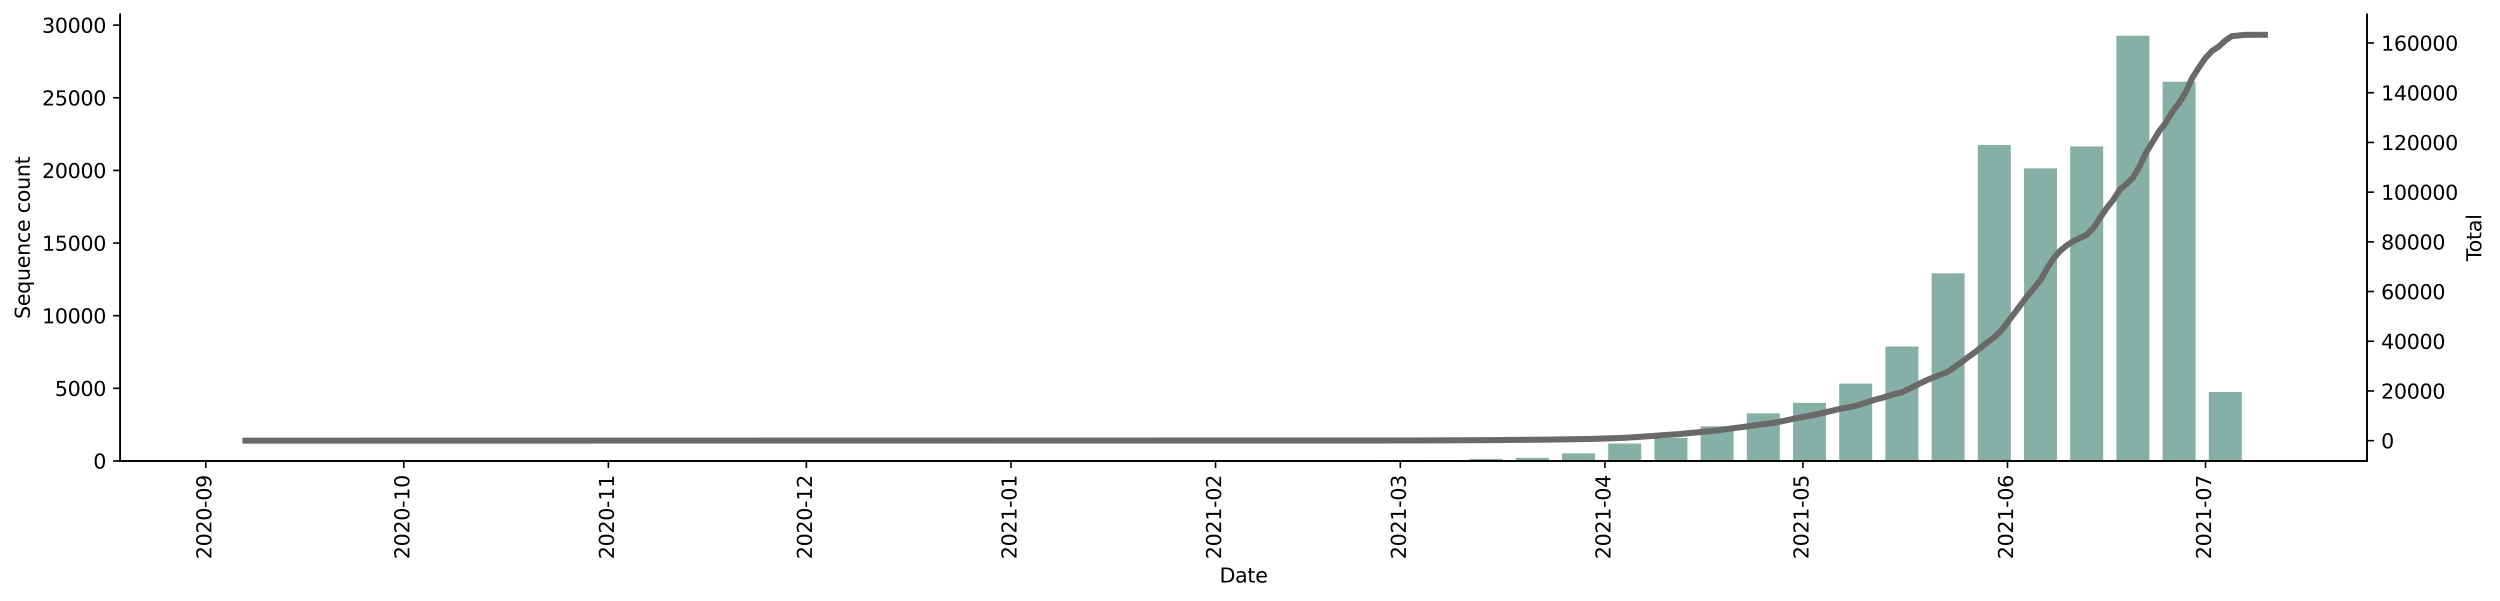 <?xml version="1.0" encoding="utf-8" standalone="no"?>
<!DOCTYPE svg PUBLIC "-//W3C//DTD SVG 1.1//EN"
  "http://www.w3.org/Graphics/SVG/1.1/DTD/svg11.dtd">
<svg height="298.621pt" version="1.1" viewBox="0 0 1241.744 298.621" width="1241.744pt" xmlns="http://www.w3.org/2000/svg" xmlns:xlink="http://www.w3.org/1999/xlink">
 <defs>
  <style type="text/css">*{stroke-linecap:butt;stroke-linejoin:round;}</style>
 </defs>
 <g id="figure_1">
  <g id="patch_1">
   <path d="M 0 298.621 
L 1241.744 298.621 
L 1241.744 0 
L 0 0 
z
" style="fill:#ffffff;"/>
  </g>
  <g id="axes_1">
   <g id="patch_2">
    <path d="M 59.691 228.96 
L 1175.691 228.96 
L 1175.691 7.2 
L 59.691 7.2 
z
" style="fill:#ffffff;"/>
   </g>
   <g id="patch_3">
    <path clip-path="url(#paef340683c)" d="M 110.418 228.96 
L 126.808 228.96 
L 126.808 228.953 
L 110.418 228.953 
z
" style="fill:#86b0a6;"/>
   </g>
   <g id="patch_4">
    <path clip-path="url(#paef340683c)" d="M 339.879 228.96 
L 356.269 228.96 
L 356.269 228.953 
L 339.879 228.953 
z
" style="fill:#86b0a6;"/>
   </g>
   <g id="patch_5">
    <path clip-path="url(#paef340683c)" d="M 362.825 228.96 
L 379.215 228.96 
L 379.215 228.946 
L 362.825 228.946 
z
" style="fill:#86b0a6;"/>
   </g>
   <g id="patch_6">
    <path clip-path="url(#paef340683c)" d="M 385.771 228.96 
L 402.161 228.96 
L 402.161 228.953 
L 385.771 228.953 
z
" style="fill:#86b0a6;"/>
   </g>
   <g id="patch_7">
    <path clip-path="url(#paef340683c)" d="M 408.717 228.96 
L 425.107 228.96 
L 425.107 228.931 
L 408.717 228.931 
z
" style="fill:#86b0a6;"/>
   </g>
   <g id="patch_8">
    <path clip-path="url(#paef340683c)" d="M 477.556 228.96 
L 493.946 228.96 
L 493.946 228.953 
L 477.556 228.953 
z
" style="fill:#86b0a6;"/>
   </g>
   <g id="patch_9">
    <path clip-path="url(#paef340683c)" d="M 500.502 228.96 
L 516.892 228.96 
L 516.892 228.938 
L 500.502 228.938 
z
" style="fill:#86b0a6;"/>
   </g>
   <g id="patch_10">
    <path clip-path="url(#paef340683c)" d="M 523.448 228.96 
L 539.838 228.96 
L 539.838 228.946 
L 523.448 228.946 
z
" style="fill:#86b0a6;"/>
   </g>
   <g id="patch_11">
    <path clip-path="url(#paef340683c)" d="M 546.394 228.96 
L 562.784 228.96 
L 562.784 228.953 
L 546.394 228.953 
z
" style="fill:#86b0a6;"/>
   </g>
   <g id="patch_12">
    <path clip-path="url(#paef340683c)" d="M 569.34 228.96 
L 585.73 228.96 
L 585.73 228.946 
L 569.34 228.946 
z
" style="fill:#86b0a6;"/>
   </g>
   <g id="patch_13">
    <path clip-path="url(#paef340683c)" d="M 592.286 228.96 
L 608.676 228.96 
L 608.676 228.765 
L 592.286 228.765 
z
" style="fill:#86b0a6;"/>
   </g>
   <g id="patch_14">
    <path clip-path="url(#paef340683c)" d="M 615.232 228.96 
L 631.622 228.96 
L 631.622 228.902 
L 615.232 228.902 
z
" style="fill:#86b0a6;"/>
   </g>
   <g id="patch_15">
    <path clip-path="url(#paef340683c)" d="M 638.178 228.96 
L 654.568 228.96 
L 654.568 228.909 
L 638.178 228.909 
z
" style="fill:#86b0a6;"/>
   </g>
   <g id="patch_16">
    <path clip-path="url(#paef340683c)" d="M 661.124 228.96 
L 677.514 228.96 
L 677.514 228.909 
L 661.124 228.909 
z
" style="fill:#86b0a6;"/>
   </g>
   <g id="patch_17">
    <path clip-path="url(#paef340683c)" d="M 684.07 228.96 
L 700.46 228.96 
L 700.46 228.484 
L 684.07 228.484 
z
" style="fill:#86b0a6;"/>
   </g>
   <g id="patch_18">
    <path clip-path="url(#paef340683c)" d="M 707.017 228.96 
L 723.407 228.96 
L 723.407 228.534 
L 707.017 228.534 
z
" style="fill:#86b0a6;"/>
   </g>
   <g id="patch_19">
    <path clip-path="url(#paef340683c)" d="M 729.963 228.96 
L 746.353 228.96 
L 746.353 227.957 
L 729.963 227.957 
z
" style="fill:#86b0a6;"/>
   </g>
   <g id="patch_20">
    <path clip-path="url(#paef340683c)" d="M 752.909 228.96 
L 769.299 228.96 
L 769.299 227.416 
L 752.909 227.416 
z
" style="fill:#86b0a6;"/>
   </g>
   <g id="patch_21">
    <path clip-path="url(#paef340683c)" d="M 775.855 228.96 
L 792.245 228.96 
L 792.245 225.186 
L 775.855 225.186 
z
" style="fill:#86b0a6;"/>
   </g>
   <g id="patch_22">
    <path clip-path="url(#paef340683c)" d="M 798.801 228.96 
L 815.191 228.96 
L 815.191 220.316 
L 798.801 220.316 
z
" style="fill:#86b0a6;"/>
   </g>
   <g id="patch_23">
    <path clip-path="url(#paef340683c)" d="M 821.747 228.96 
L 838.137 228.96 
L 838.137 217.473 
L 821.747 217.473 
z
" style="fill:#86b0a6;"/>
   </g>
   <g id="patch_24">
    <path clip-path="url(#paef340683c)" d="M 844.693 228.96 
L 861.083 228.96 
L 861.083 211.772 
L 844.693 211.772 
z
" style="fill:#86b0a6;"/>
   </g>
   <g id="patch_25">
    <path clip-path="url(#paef340683c)" d="M 867.639 228.96 
L 884.029 228.96 
L 884.029 205.315 
L 867.639 205.315 
z
" style="fill:#86b0a6;"/>
   </g>
   <g id="patch_26">
    <path clip-path="url(#paef340683c)" d="M 890.585 228.96 
L 906.975 228.96 
L 906.975 200.112 
L 890.585 200.112 
z
" style="fill:#86b0a6;"/>
   </g>
   <g id="patch_27">
    <path clip-path="url(#paef340683c)" d="M 913.531 228.96 
L 929.921 228.96 
L 929.921 190.537 
L 913.531 190.537 
z
" style="fill:#86b0a6;"/>
   </g>
   <g id="patch_28">
    <path clip-path="url(#paef340683c)" d="M 936.478 228.96 
L 952.868 228.96 
L 952.868 172.094 
L 936.478 172.094 
z
" style="fill:#86b0a6;"/>
   </g>
   <g id="patch_29">
    <path clip-path="url(#paef340683c)" d="M 959.424 228.96 
L 975.814 228.96 
L 975.814 135.742 
L 959.424 135.742 
z
" style="fill:#86b0a6;"/>
   </g>
   <g id="patch_30">
    <path clip-path="url(#paef340683c)" d="M 982.37 228.96 
L 998.76 228.96 
L 998.76 72.021 
L 982.37 72.021 
z
" style="fill:#86b0a6;"/>
   </g>
   <g id="patch_31">
    <path clip-path="url(#paef340683c)" d="M 1005.316 228.96 
L 1021.706 228.96 
L 1021.706 83.595 
L 1005.316 83.595 
z
" style="fill:#86b0a6;"/>
   </g>
   <g id="patch_32">
    <path clip-path="url(#paef340683c)" d="M 1028.262 228.96 
L 1044.652 228.96 
L 1044.652 72.728 
L 1028.262 72.728 
z
" style="fill:#86b0a6;"/>
   </g>
   <g id="patch_33">
    <path clip-path="url(#paef340683c)" d="M 1051.208 228.96 
L 1067.598 228.96 
L 1067.598 17.76 
L 1051.208 17.76 
z
" style="fill:#86b0a6;"/>
   </g>
   <g id="patch_34">
    <path clip-path="url(#paef340683c)" d="M 1074.154 228.96 
L 1090.544 228.96 
L 1090.544 40.605 
L 1074.154 40.605 
z
" style="fill:#86b0a6;"/>
   </g>
   <g id="patch_35">
    <path clip-path="url(#paef340683c)" d="M 1097.1 228.96 
L 1113.49 228.96 
L 1113.49 194.7 
L 1097.1 194.7 
z
" style="fill:#86b0a6;"/>
   </g>
   <g id="matplotlib.axis_1">
    <g id="xtick_1">
     <g id="line2d_1">
      <defs>
       <path d="M 0 0 
L 0 3.5 
" id="me83ba3ce5b" style="stroke:#000000;stroke-width:0.8;"/>
      </defs>
      <g>
       <use style="stroke:#000000;stroke-width:0.8;" x="102.223" xlink:href="#me83ba3ce5b" y="228.96"/>
      </g>
     </g>
     <g id="text_1">
      <!-- 2020-09 -->
      <g transform="translate(104.982 277.743)rotate(-90)scale(0.1 -0.1)">
       <defs>
        <path d="M 1228 531 
L 3431 531 
L 3431 0 
L 469 0 
L 469 531 
Q 828 903 1448 1529 
Q 2069 2156 2228 2338 
Q 2531 2678 2651 2914 
Q 2772 3150 2772 3378 
Q 2772 3750 2511 3984 
Q 2250 4219 1831 4219 
Q 1534 4219 1204 4116 
Q 875 4013 500 3803 
L 500 4441 
Q 881 4594 1212 4672 
Q 1544 4750 1819 4750 
Q 2544 4750 2975 4387 
Q 3406 4025 3406 3419 
Q 3406 3131 3298 2873 
Q 3191 2616 2906 2266 
Q 2828 2175 2409 1742 
Q 1991 1309 1228 531 
z
" id="DejaVuSans-32" transform="scale(0.016)"/>
        <path d="M 2034 4250 
Q 1547 4250 1301 3770 
Q 1056 3291 1056 2328 
Q 1056 1369 1301 889 
Q 1547 409 2034 409 
Q 2525 409 2770 889 
Q 3016 1369 3016 2328 
Q 3016 3291 2770 3770 
Q 2525 4250 2034 4250 
z
M 2034 4750 
Q 2819 4750 3233 4129 
Q 3647 3509 3647 2328 
Q 3647 1150 3233 529 
Q 2819 -91 2034 -91 
Q 1250 -91 836 529 
Q 422 1150 422 2328 
Q 422 3509 836 4129 
Q 1250 4750 2034 4750 
z
" id="DejaVuSans-30" transform="scale(0.016)"/>
        <path d="M 313 2009 
L 1997 2009 
L 1997 1497 
L 313 1497 
L 313 2009 
z
" id="DejaVuSans-2d" transform="scale(0.016)"/>
        <path d="M 703 97 
L 703 672 
Q 941 559 1184 500 
Q 1428 441 1663 441 
Q 2288 441 2617 861 
Q 2947 1281 2994 2138 
Q 2813 1869 2534 1725 
Q 2256 1581 1919 1581 
Q 1219 1581 811 2004 
Q 403 2428 403 3163 
Q 403 3881 828 4315 
Q 1253 4750 1959 4750 
Q 2769 4750 3195 4129 
Q 3622 3509 3622 2328 
Q 3622 1225 3098 567 
Q 2575 -91 1691 -91 
Q 1453 -91 1209 -44 
Q 966 3 703 97 
z
M 1959 2075 
Q 2384 2075 2632 2365 
Q 2881 2656 2881 3163 
Q 2881 3666 2632 3958 
Q 2384 4250 1959 4250 
Q 1534 4250 1286 3958 
Q 1038 3666 1038 3163 
Q 1038 2656 1286 2365 
Q 1534 2075 1959 2075 
z
" id="DejaVuSans-39" transform="scale(0.016)"/>
       </defs>
       <use xlink:href="#DejaVuSans-32"/>
       <use x="63.623" xlink:href="#DejaVuSans-30"/>
       <use x="127.246" xlink:href="#DejaVuSans-32"/>
       <use x="190.869" xlink:href="#DejaVuSans-30"/>
       <use x="254.492" xlink:href="#DejaVuSans-2d"/>
       <use x="290.576" xlink:href="#DejaVuSans-30"/>
       <use x="354.199" xlink:href="#DejaVuSans-39"/>
      </g>
     </g>
    </g>
    <g id="xtick_2">
     <g id="line2d_2">
      <g>
       <use style="stroke:#000000;stroke-width:0.8;" x="200.563" xlink:href="#me83ba3ce5b" y="228.96"/>
      </g>
     </g>
     <g id="text_2">
      <!-- 2020-10 -->
      <g transform="translate(203.323 277.743)rotate(-90)scale(0.1 -0.1)">
       <defs>
        <path d="M 794 531 
L 1825 531 
L 1825 4091 
L 703 3866 
L 703 4441 
L 1819 4666 
L 2450 4666 
L 2450 531 
L 3481 531 
L 3481 0 
L 794 0 
L 794 531 
z
" id="DejaVuSans-31" transform="scale(0.016)"/>
       </defs>
       <use xlink:href="#DejaVuSans-32"/>
       <use x="63.623" xlink:href="#DejaVuSans-30"/>
       <use x="127.246" xlink:href="#DejaVuSans-32"/>
       <use x="190.869" xlink:href="#DejaVuSans-30"/>
       <use x="254.492" xlink:href="#DejaVuSans-2d"/>
       <use x="290.576" xlink:href="#DejaVuSans-31"/>
       <use x="354.199" xlink:href="#DejaVuSans-30"/>
      </g>
     </g>
    </g>
    <g id="xtick_3">
     <g id="line2d_3">
      <g>
       <use style="stroke:#000000;stroke-width:0.8;" x="302.182" xlink:href="#me83ba3ce5b" y="228.96"/>
      </g>
     </g>
     <g id="text_3">
      <!-- 2020-11 -->
      <g transform="translate(304.941 277.743)rotate(-90)scale(0.1 -0.1)">
       <use xlink:href="#DejaVuSans-32"/>
       <use x="63.623" xlink:href="#DejaVuSans-30"/>
       <use x="127.246" xlink:href="#DejaVuSans-32"/>
       <use x="190.869" xlink:href="#DejaVuSans-30"/>
       <use x="254.492" xlink:href="#DejaVuSans-2d"/>
       <use x="290.576" xlink:href="#DejaVuSans-31"/>
       <use x="354.199" xlink:href="#DejaVuSans-31"/>
      </g>
     </g>
    </g>
    <g id="xtick_4">
     <g id="line2d_4">
      <g>
       <use style="stroke:#000000;stroke-width:0.8;" x="400.522" xlink:href="#me83ba3ce5b" y="228.96"/>
      </g>
     </g>
     <g id="text_4">
      <!-- 2020-12 -->
      <g transform="translate(403.282 277.743)rotate(-90)scale(0.1 -0.1)">
       <use xlink:href="#DejaVuSans-32"/>
       <use x="63.623" xlink:href="#DejaVuSans-30"/>
       <use x="127.246" xlink:href="#DejaVuSans-32"/>
       <use x="190.869" xlink:href="#DejaVuSans-30"/>
       <use x="254.492" xlink:href="#DejaVuSans-2d"/>
       <use x="290.576" xlink:href="#DejaVuSans-31"/>
       <use x="354.199" xlink:href="#DejaVuSans-32"/>
      </g>
     </g>
    </g>
    <g id="xtick_5">
     <g id="line2d_5">
      <g>
       <use style="stroke:#000000;stroke-width:0.8;" x="502.141" xlink:href="#me83ba3ce5b" y="228.96"/>
      </g>
     </g>
     <g id="text_5">
      <!-- 2021-01 -->
      <g transform="translate(504.9 277.743)rotate(-90)scale(0.1 -0.1)">
       <use xlink:href="#DejaVuSans-32"/>
       <use x="63.623" xlink:href="#DejaVuSans-30"/>
       <use x="127.246" xlink:href="#DejaVuSans-32"/>
       <use x="190.869" xlink:href="#DejaVuSans-31"/>
       <use x="254.492" xlink:href="#DejaVuSans-2d"/>
       <use x="290.576" xlink:href="#DejaVuSans-30"/>
       <use x="354.199" xlink:href="#DejaVuSans-31"/>
      </g>
     </g>
    </g>
    <g id="xtick_6">
     <g id="line2d_6">
      <g>
       <use style="stroke:#000000;stroke-width:0.8;" x="603.759" xlink:href="#me83ba3ce5b" y="228.96"/>
      </g>
     </g>
     <g id="text_6">
      <!-- 2021-02 -->
      <g transform="translate(606.518 277.743)rotate(-90)scale(0.1 -0.1)">
       <use xlink:href="#DejaVuSans-32"/>
       <use x="63.623" xlink:href="#DejaVuSans-30"/>
       <use x="127.246" xlink:href="#DejaVuSans-32"/>
       <use x="190.869" xlink:href="#DejaVuSans-31"/>
       <use x="254.492" xlink:href="#DejaVuSans-2d"/>
       <use x="290.576" xlink:href="#DejaVuSans-30"/>
       <use x="354.199" xlink:href="#DejaVuSans-32"/>
      </g>
     </g>
    </g>
    <g id="xtick_7">
     <g id="line2d_7">
      <g>
       <use style="stroke:#000000;stroke-width:0.8;" x="695.543" xlink:href="#me83ba3ce5b" y="228.96"/>
      </g>
     </g>
     <g id="text_7">
      <!-- 2021-03 -->
      <g transform="translate(698.303 277.743)rotate(-90)scale(0.1 -0.1)">
       <defs>
        <path d="M 2597 2516 
Q 3050 2419 3304 2112 
Q 3559 1806 3559 1356 
Q 3559 666 3084 287 
Q 2609 -91 1734 -91 
Q 1441 -91 1130 -33 
Q 819 25 488 141 
L 488 750 
Q 750 597 1062 519 
Q 1375 441 1716 441 
Q 2309 441 2620 675 
Q 2931 909 2931 1356 
Q 2931 1769 2642 2001 
Q 2353 2234 1838 2234 
L 1294 2234 
L 1294 2753 
L 1863 2753 
Q 2328 2753 2575 2939 
Q 2822 3125 2822 3475 
Q 2822 3834 2567 4026 
Q 2313 4219 1838 4219 
Q 1578 4219 1281 4162 
Q 984 4106 628 3988 
L 628 4550 
Q 988 4650 1302 4700 
Q 1616 4750 1894 4750 
Q 2613 4750 3031 4423 
Q 3450 4097 3450 3541 
Q 3450 3153 3228 2886 
Q 3006 2619 2597 2516 
z
" id="DejaVuSans-33" transform="scale(0.016)"/>
       </defs>
       <use xlink:href="#DejaVuSans-32"/>
       <use x="63.623" xlink:href="#DejaVuSans-30"/>
       <use x="127.246" xlink:href="#DejaVuSans-32"/>
       <use x="190.869" xlink:href="#DejaVuSans-31"/>
       <use x="254.492" xlink:href="#DejaVuSans-2d"/>
       <use x="290.576" xlink:href="#DejaVuSans-30"/>
       <use x="354.199" xlink:href="#DejaVuSans-33"/>
      </g>
     </g>
    </g>
    <g id="xtick_8">
     <g id="line2d_8">
      <g>
       <use style="stroke:#000000;stroke-width:0.8;" x="797.162" xlink:href="#me83ba3ce5b" y="228.96"/>
      </g>
     </g>
     <g id="text_8">
      <!-- 2021-04 -->
      <g transform="translate(799.921 277.743)rotate(-90)scale(0.1 -0.1)">
       <defs>
        <path d="M 2419 4116 
L 825 1625 
L 2419 1625 
L 2419 4116 
z
M 2253 4666 
L 3047 4666 
L 3047 1625 
L 3713 1625 
L 3713 1100 
L 3047 1100 
L 3047 0 
L 2419 0 
L 2419 1100 
L 313 1100 
L 313 1709 
L 2253 4666 
z
" id="DejaVuSans-34" transform="scale(0.016)"/>
       </defs>
       <use xlink:href="#DejaVuSans-32"/>
       <use x="63.623" xlink:href="#DejaVuSans-30"/>
       <use x="127.246" xlink:href="#DejaVuSans-32"/>
       <use x="190.869" xlink:href="#DejaVuSans-31"/>
       <use x="254.492" xlink:href="#DejaVuSans-2d"/>
       <use x="290.576" xlink:href="#DejaVuSans-30"/>
       <use x="354.199" xlink:href="#DejaVuSans-34"/>
      </g>
     </g>
    </g>
    <g id="xtick_9">
     <g id="line2d_9">
      <g>
       <use style="stroke:#000000;stroke-width:0.8;" x="895.502" xlink:href="#me83ba3ce5b" y="228.96"/>
      </g>
     </g>
     <g id="text_9">
      <!-- 2021-05 -->
      <g transform="translate(898.262 277.743)rotate(-90)scale(0.1 -0.1)">
       <defs>
        <path d="M 691 4666 
L 3169 4666 
L 3169 4134 
L 1269 4134 
L 1269 2991 
Q 1406 3038 1543 3061 
Q 1681 3084 1819 3084 
Q 2600 3084 3056 2656 
Q 3513 2228 3513 1497 
Q 3513 744 3044 326 
Q 2575 -91 1722 -91 
Q 1428 -91 1123 -41 
Q 819 9 494 109 
L 494 744 
Q 775 591 1075 516 
Q 1375 441 1709 441 
Q 2250 441 2565 725 
Q 2881 1009 2881 1497 
Q 2881 1984 2565 2268 
Q 2250 2553 1709 2553 
Q 1456 2553 1204 2497 
Q 953 2441 691 2322 
L 691 4666 
z
" id="DejaVuSans-35" transform="scale(0.016)"/>
       </defs>
       <use xlink:href="#DejaVuSans-32"/>
       <use x="63.623" xlink:href="#DejaVuSans-30"/>
       <use x="127.246" xlink:href="#DejaVuSans-32"/>
       <use x="190.869" xlink:href="#DejaVuSans-31"/>
       <use x="254.492" xlink:href="#DejaVuSans-2d"/>
       <use x="290.576" xlink:href="#DejaVuSans-30"/>
       <use x="354.199" xlink:href="#DejaVuSans-35"/>
      </g>
     </g>
    </g>
    <g id="xtick_10">
     <g id="line2d_10">
      <g>
       <use style="stroke:#000000;stroke-width:0.8;" x="997.121" xlink:href="#me83ba3ce5b" y="228.96"/>
      </g>
     </g>
     <g id="text_10">
      <!-- 2021-06 -->
      <g transform="translate(999.88 277.743)rotate(-90)scale(0.1 -0.1)">
       <defs>
        <path d="M 2113 2584 
Q 1688 2584 1439 2293 
Q 1191 2003 1191 1497 
Q 1191 994 1439 701 
Q 1688 409 2113 409 
Q 2538 409 2786 701 
Q 3034 994 3034 1497 
Q 3034 2003 2786 2293 
Q 2538 2584 2113 2584 
z
M 3366 4563 
L 3366 3988 
Q 3128 4100 2886 4159 
Q 2644 4219 2406 4219 
Q 1781 4219 1451 3797 
Q 1122 3375 1075 2522 
Q 1259 2794 1537 2939 
Q 1816 3084 2150 3084 
Q 2853 3084 3261 2657 
Q 3669 2231 3669 1497 
Q 3669 778 3244 343 
Q 2819 -91 2113 -91 
Q 1303 -91 875 529 
Q 447 1150 447 2328 
Q 447 3434 972 4092 
Q 1497 4750 2381 4750 
Q 2619 4750 2861 4703 
Q 3103 4656 3366 4563 
z
" id="DejaVuSans-36" transform="scale(0.016)"/>
       </defs>
       <use xlink:href="#DejaVuSans-32"/>
       <use x="63.623" xlink:href="#DejaVuSans-30"/>
       <use x="127.246" xlink:href="#DejaVuSans-32"/>
       <use x="190.869" xlink:href="#DejaVuSans-31"/>
       <use x="254.492" xlink:href="#DejaVuSans-2d"/>
       <use x="290.576" xlink:href="#DejaVuSans-30"/>
       <use x="354.199" xlink:href="#DejaVuSans-36"/>
      </g>
     </g>
    </g>
    <g id="xtick_11">
     <g id="line2d_11">
      <g>
       <use style="stroke:#000000;stroke-width:0.8;" x="1095.461" xlink:href="#me83ba3ce5b" y="228.96"/>
      </g>
     </g>
     <g id="text_11">
      <!-- 2021-07 -->
      <g transform="translate(1098.221 277.743)rotate(-90)scale(0.1 -0.1)">
       <defs>
        <path d="M 525 4666 
L 3525 4666 
L 3525 4397 
L 1831 0 
L 1172 0 
L 2766 4134 
L 525 4134 
L 525 4666 
z
" id="DejaVuSans-37" transform="scale(0.016)"/>
       </defs>
       <use xlink:href="#DejaVuSans-32"/>
       <use x="63.623" xlink:href="#DejaVuSans-30"/>
       <use x="127.246" xlink:href="#DejaVuSans-32"/>
       <use x="190.869" xlink:href="#DejaVuSans-31"/>
       <use x="254.492" xlink:href="#DejaVuSans-2d"/>
       <use x="290.576" xlink:href="#DejaVuSans-30"/>
       <use x="354.199" xlink:href="#DejaVuSans-37"/>
      </g>
     </g>
    </g>
    <g id="text_12">
     <!-- Date -->
     <g transform="translate(605.74 289.341)scale(0.1 -0.1)">
      <defs>
       <path d="M 1259 4147 
L 1259 519 
L 2022 519 
Q 2988 519 3436 956 
Q 3884 1394 3884 2338 
Q 3884 3275 3436 3711 
Q 2988 4147 2022 4147 
L 1259 4147 
z
M 628 4666 
L 1925 4666 
Q 3281 4666 3915 4102 
Q 4550 3538 4550 2338 
Q 4550 1131 3912 565 
Q 3275 0 1925 0 
L 628 0 
L 628 4666 
z
" id="DejaVuSans-44" transform="scale(0.016)"/>
       <path d="M 2194 1759 
Q 1497 1759 1228 1600 
Q 959 1441 959 1056 
Q 959 750 1161 570 
Q 1363 391 1709 391 
Q 2188 391 2477 730 
Q 2766 1069 2766 1631 
L 2766 1759 
L 2194 1759 
z
M 3341 1997 
L 3341 0 
L 2766 0 
L 2766 531 
Q 2569 213 2275 61 
Q 1981 -91 1556 -91 
Q 1019 -91 701 211 
Q 384 513 384 1019 
Q 384 1609 779 1909 
Q 1175 2209 1959 2209 
L 2766 2209 
L 2766 2266 
Q 2766 2663 2505 2880 
Q 2244 3097 1772 3097 
Q 1472 3097 1187 3025 
Q 903 2953 641 2809 
L 641 3341 
Q 956 3463 1253 3523 
Q 1550 3584 1831 3584 
Q 2591 3584 2966 3190 
Q 3341 2797 3341 1997 
z
" id="DejaVuSans-61" transform="scale(0.016)"/>
       <path d="M 1172 4494 
L 1172 3500 
L 2356 3500 
L 2356 3053 
L 1172 3053 
L 1172 1153 
Q 1172 725 1289 603 
Q 1406 481 1766 481 
L 2356 481 
L 2356 0 
L 1766 0 
Q 1100 0 847 248 
Q 594 497 594 1153 
L 594 3053 
L 172 3053 
L 172 3500 
L 594 3500 
L 594 4494 
L 1172 4494 
z
" id="DejaVuSans-74" transform="scale(0.016)"/>
       <path d="M 3597 1894 
L 3597 1613 
L 953 1613 
Q 991 1019 1311 708 
Q 1631 397 2203 397 
Q 2534 397 2845 478 
Q 3156 559 3463 722 
L 3463 178 
Q 3153 47 2828 -22 
Q 2503 -91 2169 -91 
Q 1331 -91 842 396 
Q 353 884 353 1716 
Q 353 2575 817 3079 
Q 1281 3584 2069 3584 
Q 2775 3584 3186 3129 
Q 3597 2675 3597 1894 
z
M 3022 2063 
Q 3016 2534 2758 2815 
Q 2500 3097 2075 3097 
Q 1594 3097 1305 2825 
Q 1016 2553 972 2059 
L 3022 2063 
z
" id="DejaVuSans-65" transform="scale(0.016)"/>
      </defs>
      <use xlink:href="#DejaVuSans-44"/>
      <use x="77.002" xlink:href="#DejaVuSans-61"/>
      <use x="138.281" xlink:href="#DejaVuSans-74"/>
      <use x="177.49" xlink:href="#DejaVuSans-65"/>
     </g>
    </g>
   </g>
   <g id="matplotlib.axis_2">
    <g id="ytick_1">
     <g id="line2d_12">
      <defs>
       <path d="M 0 0 
L -3.5 0 
" id="m6d9f47a749" style="stroke:#000000;stroke-width:0.8;"/>
      </defs>
      <g>
       <use style="stroke:#000000;stroke-width:0.8;" x="59.691" xlink:href="#m6d9f47a749" y="228.96"/>
      </g>
     </g>
     <g id="text_13">
      <!-- 0 -->
      <g transform="translate(46.328 232.759)scale(0.1 -0.1)">
       <use xlink:href="#DejaVuSans-30"/>
      </g>
     </g>
    </g>
    <g id="ytick_2">
     <g id="line2d_13">
      <g>
       <use style="stroke:#000000;stroke-width:0.8;" x="59.691" xlink:href="#m6d9f47a749" y="192.882"/>
      </g>
     </g>
     <g id="text_14">
      <!-- 5000 -->
      <g transform="translate(27.241 196.681)scale(0.1 -0.1)">
       <use xlink:href="#DejaVuSans-35"/>
       <use x="63.623" xlink:href="#DejaVuSans-30"/>
       <use x="127.246" xlink:href="#DejaVuSans-30"/>
       <use x="190.869" xlink:href="#DejaVuSans-30"/>
      </g>
     </g>
    </g>
    <g id="ytick_3">
     <g id="line2d_14">
      <g>
       <use style="stroke:#000000;stroke-width:0.8;" x="59.691" xlink:href="#m6d9f47a749" y="156.804"/>
      </g>
     </g>
     <g id="text_15">
      <!-- 10000 -->
      <g transform="translate(20.878 160.603)scale(0.1 -0.1)">
       <use xlink:href="#DejaVuSans-31"/>
       <use x="63.623" xlink:href="#DejaVuSans-30"/>
       <use x="127.246" xlink:href="#DejaVuSans-30"/>
       <use x="190.869" xlink:href="#DejaVuSans-30"/>
       <use x="254.492" xlink:href="#DejaVuSans-30"/>
      </g>
     </g>
    </g>
    <g id="ytick_4">
     <g id="line2d_15">
      <g>
       <use style="stroke:#000000;stroke-width:0.8;" x="59.691" xlink:href="#m6d9f47a749" y="120.726"/>
      </g>
     </g>
     <g id="text_16">
      <!-- 15000 -->
      <g transform="translate(20.878 124.526)scale(0.1 -0.1)">
       <use xlink:href="#DejaVuSans-31"/>
       <use x="63.623" xlink:href="#DejaVuSans-35"/>
       <use x="127.246" xlink:href="#DejaVuSans-30"/>
       <use x="190.869" xlink:href="#DejaVuSans-30"/>
       <use x="254.492" xlink:href="#DejaVuSans-30"/>
      </g>
     </g>
    </g>
    <g id="ytick_5">
     <g id="line2d_16">
      <g>
       <use style="stroke:#000000;stroke-width:0.8;" x="59.691" xlink:href="#m6d9f47a749" y="84.648"/>
      </g>
     </g>
     <g id="text_17">
      <!-- 20000 -->
      <g transform="translate(20.878 88.448)scale(0.1 -0.1)">
       <use xlink:href="#DejaVuSans-32"/>
       <use x="63.623" xlink:href="#DejaVuSans-30"/>
       <use x="127.246" xlink:href="#DejaVuSans-30"/>
       <use x="190.869" xlink:href="#DejaVuSans-30"/>
       <use x="254.492" xlink:href="#DejaVuSans-30"/>
      </g>
     </g>
    </g>
    <g id="ytick_6">
     <g id="line2d_17">
      <g>
       <use style="stroke:#000000;stroke-width:0.8;" x="59.691" xlink:href="#m6d9f47a749" y="48.571"/>
      </g>
     </g>
     <g id="text_18">
      <!-- 25000 -->
      <g transform="translate(20.878 52.37)scale(0.1 -0.1)">
       <use xlink:href="#DejaVuSans-32"/>
       <use x="63.623" xlink:href="#DejaVuSans-35"/>
       <use x="127.246" xlink:href="#DejaVuSans-30"/>
       <use x="190.869" xlink:href="#DejaVuSans-30"/>
       <use x="254.492" xlink:href="#DejaVuSans-30"/>
      </g>
     </g>
    </g>
    <g id="ytick_7">
     <g id="line2d_18">
      <g>
       <use style="stroke:#000000;stroke-width:0.8;" x="59.691" xlink:href="#m6d9f47a749" y="12.493"/>
      </g>
     </g>
     <g id="text_19">
      <!-- 30000 -->
      <g transform="translate(20.878 16.292)scale(0.1 -0.1)">
       <use xlink:href="#DejaVuSans-33"/>
       <use x="63.623" xlink:href="#DejaVuSans-30"/>
       <use x="127.246" xlink:href="#DejaVuSans-30"/>
       <use x="190.869" xlink:href="#DejaVuSans-30"/>
       <use x="254.492" xlink:href="#DejaVuSans-30"/>
      </g>
     </g>
    </g>
    <g id="text_20">
     <!-- Sequence count -->
     <g transform="translate(14.798 158.44)rotate(-90)scale(0.1 -0.1)">
      <defs>
       <path d="M 3425 4513 
L 3425 3897 
Q 3066 4069 2747 4153 
Q 2428 4238 2131 4238 
Q 1616 4238 1336 4038 
Q 1056 3838 1056 3469 
Q 1056 3159 1242 3001 
Q 1428 2844 1947 2747 
L 2328 2669 
Q 3034 2534 3370 2195 
Q 3706 1856 3706 1288 
Q 3706 609 3251 259 
Q 2797 -91 1919 -91 
Q 1588 -91 1214 -16 
Q 841 59 441 206 
L 441 856 
Q 825 641 1194 531 
Q 1563 422 1919 422 
Q 2459 422 2753 634 
Q 3047 847 3047 1241 
Q 3047 1584 2836 1778 
Q 2625 1972 2144 2069 
L 1759 2144 
Q 1053 2284 737 2584 
Q 422 2884 422 3419 
Q 422 4038 858 4394 
Q 1294 4750 2059 4750 
Q 2388 4750 2728 4690 
Q 3069 4631 3425 4513 
z
" id="DejaVuSans-53" transform="scale(0.016)"/>
       <path d="M 947 1747 
Q 947 1113 1208 752 
Q 1469 391 1925 391 
Q 2381 391 2643 752 
Q 2906 1113 2906 1747 
Q 2906 2381 2643 2742 
Q 2381 3103 1925 3103 
Q 1469 3103 1208 2742 
Q 947 2381 947 1747 
z
M 2906 525 
Q 2725 213 2448 61 
Q 2172 -91 1784 -91 
Q 1150 -91 751 415 
Q 353 922 353 1747 
Q 353 2572 751 3078 
Q 1150 3584 1784 3584 
Q 2172 3584 2448 3432 
Q 2725 3281 2906 2969 
L 2906 3500 
L 3481 3500 
L 3481 -1331 
L 2906 -1331 
L 2906 525 
z
" id="DejaVuSans-71" transform="scale(0.016)"/>
       <path d="M 544 1381 
L 544 3500 
L 1119 3500 
L 1119 1403 
Q 1119 906 1312 657 
Q 1506 409 1894 409 
Q 2359 409 2629 706 
Q 2900 1003 2900 1516 
L 2900 3500 
L 3475 3500 
L 3475 0 
L 2900 0 
L 2900 538 
Q 2691 219 2414 64 
Q 2138 -91 1772 -91 
Q 1169 -91 856 284 
Q 544 659 544 1381 
z
M 1991 3584 
L 1991 3584 
z
" id="DejaVuSans-75" transform="scale(0.016)"/>
       <path d="M 3513 2113 
L 3513 0 
L 2938 0 
L 2938 2094 
Q 2938 2591 2744 2837 
Q 2550 3084 2163 3084 
Q 1697 3084 1428 2787 
Q 1159 2491 1159 1978 
L 1159 0 
L 581 0 
L 581 3500 
L 1159 3500 
L 1159 2956 
Q 1366 3272 1645 3428 
Q 1925 3584 2291 3584 
Q 2894 3584 3203 3211 
Q 3513 2838 3513 2113 
z
" id="DejaVuSans-6e" transform="scale(0.016)"/>
       <path d="M 3122 3366 
L 3122 2828 
Q 2878 2963 2633 3030 
Q 2388 3097 2138 3097 
Q 1578 3097 1268 2742 
Q 959 2388 959 1747 
Q 959 1106 1268 751 
Q 1578 397 2138 397 
Q 2388 397 2633 464 
Q 2878 531 3122 666 
L 3122 134 
Q 2881 22 2623 -34 
Q 2366 -91 2075 -91 
Q 1284 -91 818 406 
Q 353 903 353 1747 
Q 353 2603 823 3093 
Q 1294 3584 2113 3584 
Q 2378 3584 2631 3529 
Q 2884 3475 3122 3366 
z
" id="DejaVuSans-63" transform="scale(0.016)"/>
       <path id="DejaVuSans-20" transform="scale(0.016)"/>
       <path d="M 1959 3097 
Q 1497 3097 1228 2736 
Q 959 2375 959 1747 
Q 959 1119 1226 758 
Q 1494 397 1959 397 
Q 2419 397 2687 759 
Q 2956 1122 2956 1747 
Q 2956 2369 2687 2733 
Q 2419 3097 1959 3097 
z
M 1959 3584 
Q 2709 3584 3137 3096 
Q 3566 2609 3566 1747 
Q 3566 888 3137 398 
Q 2709 -91 1959 -91 
Q 1206 -91 779 398 
Q 353 888 353 1747 
Q 353 2609 779 3096 
Q 1206 3584 1959 3584 
z
" id="DejaVuSans-6f" transform="scale(0.016)"/>
      </defs>
      <use xlink:href="#DejaVuSans-53"/>
      <use x="63.477" xlink:href="#DejaVuSans-65"/>
      <use x="125" xlink:href="#DejaVuSans-71"/>
      <use x="188.477" xlink:href="#DejaVuSans-75"/>
      <use x="251.855" xlink:href="#DejaVuSans-65"/>
      <use x="313.379" xlink:href="#DejaVuSans-6e"/>
      <use x="376.758" xlink:href="#DejaVuSans-63"/>
      <use x="431.738" xlink:href="#DejaVuSans-65"/>
      <use x="493.262" xlink:href="#DejaVuSans-20"/>
      <use x="525.049" xlink:href="#DejaVuSans-63"/>
      <use x="580.029" xlink:href="#DejaVuSans-6f"/>
      <use x="641.211" xlink:href="#DejaVuSans-75"/>
      <use x="704.59" xlink:href="#DejaVuSans-6e"/>
      <use x="767.969" xlink:href="#DejaVuSans-74"/>
     </g>
    </g>
   </g>
   <g id="patch_36">
    <path d="M 59.691 228.96 
L 59.691 7.2 
" style="fill:none;stroke:#000000;stroke-linecap:square;stroke-linejoin:miter;stroke-width:0.8;"/>
   </g>
   <g id="patch_37">
    <path d="M 1175.691 228.96 
L 1175.691 7.2 
" style="fill:none;stroke:#000000;stroke-linecap:square;stroke-linejoin:miter;stroke-width:0.8;"/>
   </g>
   <g id="patch_38">
    <path d="M 59.691 228.96 
L 1175.691 228.96 
" style="fill:none;stroke:#000000;stroke-linecap:square;stroke-linejoin:miter;stroke-width:0.8;"/>
   </g>
  </g>
  <g id="axes_2">
   <g id="matplotlib.axis_3">
    <g id="ytick_8">
     <g id="line2d_19">
      <defs>
       <path d="M 0 0 
L 3.5 0 
" id="m7c7821a549" style="stroke:#000000;stroke-width:0.8;"/>
      </defs>
      <g>
       <use style="stroke:#000000;stroke-width:0.8;" x="1175.691" xlink:href="#m7c7821a549" y="218.881"/>
      </g>
     </g>
     <g id="text_21">
      <!-- 0 -->
      <g transform="translate(1182.691 222.68)scale(0.1 -0.1)">
       <use xlink:href="#DejaVuSans-30"/>
      </g>
     </g>
    </g>
    <g id="ytick_9">
     <g id="line2d_20">
      <g>
       <use style="stroke:#000000;stroke-width:0.8;" x="1175.691" xlink:href="#m7c7821a549" y="194.192"/>
      </g>
     </g>
     <g id="text_22">
      <!-- 20000 -->
      <g transform="translate(1182.691 197.991)scale(0.1 -0.1)">
       <use xlink:href="#DejaVuSans-32"/>
       <use x="63.623" xlink:href="#DejaVuSans-30"/>
       <use x="127.246" xlink:href="#DejaVuSans-30"/>
       <use x="190.869" xlink:href="#DejaVuSans-30"/>
       <use x="254.492" xlink:href="#DejaVuSans-30"/>
      </g>
     </g>
    </g>
    <g id="ytick_10">
     <g id="line2d_21">
      <g>
       <use style="stroke:#000000;stroke-width:0.8;" x="1175.691" xlink:href="#m7c7821a549" y="169.502"/>
      </g>
     </g>
     <g id="text_23">
      <!-- 40000 -->
      <g transform="translate(1182.691 173.302)scale(0.1 -0.1)">
       <use xlink:href="#DejaVuSans-34"/>
       <use x="63.623" xlink:href="#DejaVuSans-30"/>
       <use x="127.246" xlink:href="#DejaVuSans-30"/>
       <use x="190.869" xlink:href="#DejaVuSans-30"/>
       <use x="254.492" xlink:href="#DejaVuSans-30"/>
      </g>
     </g>
    </g>
    <g id="ytick_11">
     <g id="line2d_22">
      <g>
       <use style="stroke:#000000;stroke-width:0.8;" x="1175.691" xlink:href="#m7c7821a549" y="144.813"/>
      </g>
     </g>
     <g id="text_24">
      <!-- 60000 -->
      <g transform="translate(1182.691 148.612)scale(0.1 -0.1)">
       <use xlink:href="#DejaVuSans-36"/>
       <use x="63.623" xlink:href="#DejaVuSans-30"/>
       <use x="127.246" xlink:href="#DejaVuSans-30"/>
       <use x="190.869" xlink:href="#DejaVuSans-30"/>
       <use x="254.492" xlink:href="#DejaVuSans-30"/>
      </g>
     </g>
    </g>
    <g id="ytick_12">
     <g id="line2d_23">
      <g>
       <use style="stroke:#000000;stroke-width:0.8;" x="1175.691" xlink:href="#m7c7821a549" y="120.124"/>
      </g>
     </g>
     <g id="text_25">
      <!-- 80000 -->
      <g transform="translate(1182.691 123.923)scale(0.1 -0.1)">
       <defs>
        <path d="M 2034 2216 
Q 1584 2216 1326 1975 
Q 1069 1734 1069 1313 
Q 1069 891 1326 650 
Q 1584 409 2034 409 
Q 2484 409 2743 651 
Q 3003 894 3003 1313 
Q 3003 1734 2745 1975 
Q 2488 2216 2034 2216 
z
M 1403 2484 
Q 997 2584 770 2862 
Q 544 3141 544 3541 
Q 544 4100 942 4425 
Q 1341 4750 2034 4750 
Q 2731 4750 3128 4425 
Q 3525 4100 3525 3541 
Q 3525 3141 3298 2862 
Q 3072 2584 2669 2484 
Q 3125 2378 3379 2068 
Q 3634 1759 3634 1313 
Q 3634 634 3220 271 
Q 2806 -91 2034 -91 
Q 1263 -91 848 271 
Q 434 634 434 1313 
Q 434 1759 690 2068 
Q 947 2378 1403 2484 
z
M 1172 3481 
Q 1172 3119 1398 2916 
Q 1625 2713 2034 2713 
Q 2441 2713 2670 2916 
Q 2900 3119 2900 3481 
Q 2900 3844 2670 4047 
Q 2441 4250 2034 4250 
Q 1625 4250 1398 4047 
Q 1172 3844 1172 3481 
z
" id="DejaVuSans-38" transform="scale(0.016)"/>
       </defs>
       <use xlink:href="#DejaVuSans-38"/>
       <use x="63.623" xlink:href="#DejaVuSans-30"/>
       <use x="127.246" xlink:href="#DejaVuSans-30"/>
       <use x="190.869" xlink:href="#DejaVuSans-30"/>
       <use x="254.492" xlink:href="#DejaVuSans-30"/>
      </g>
     </g>
    </g>
    <g id="ytick_13">
     <g id="line2d_24">
      <g>
       <use style="stroke:#000000;stroke-width:0.8;" x="1175.691" xlink:href="#m7c7821a549" y="95.434"/>
      </g>
     </g>
     <g id="text_26">
      <!-- 100000 -->
      <g transform="translate(1182.691 99.233)scale(0.1 -0.1)">
       <use xlink:href="#DejaVuSans-31"/>
       <use x="63.623" xlink:href="#DejaVuSans-30"/>
       <use x="127.246" xlink:href="#DejaVuSans-30"/>
       <use x="190.869" xlink:href="#DejaVuSans-30"/>
       <use x="254.492" xlink:href="#DejaVuSans-30"/>
       <use x="318.115" xlink:href="#DejaVuSans-30"/>
      </g>
     </g>
    </g>
    <g id="ytick_14">
     <g id="line2d_25">
      <g>
       <use style="stroke:#000000;stroke-width:0.8;" x="1175.691" xlink:href="#m7c7821a549" y="70.745"/>
      </g>
     </g>
     <g id="text_27">
      <!-- 120000 -->
      <g transform="translate(1182.691 74.544)scale(0.1 -0.1)">
       <use xlink:href="#DejaVuSans-31"/>
       <use x="63.623" xlink:href="#DejaVuSans-32"/>
       <use x="127.246" xlink:href="#DejaVuSans-30"/>
       <use x="190.869" xlink:href="#DejaVuSans-30"/>
       <use x="254.492" xlink:href="#DejaVuSans-30"/>
       <use x="318.115" xlink:href="#DejaVuSans-30"/>
      </g>
     </g>
    </g>
    <g id="ytick_15">
     <g id="line2d_26">
      <g>
       <use style="stroke:#000000;stroke-width:0.8;" x="1175.691" xlink:href="#m7c7821a549" y="46.055"/>
      </g>
     </g>
     <g id="text_28">
      <!-- 140000 -->
      <g transform="translate(1182.691 49.855)scale(0.1 -0.1)">
       <use xlink:href="#DejaVuSans-31"/>
       <use x="63.623" xlink:href="#DejaVuSans-34"/>
       <use x="127.246" xlink:href="#DejaVuSans-30"/>
       <use x="190.869" xlink:href="#DejaVuSans-30"/>
       <use x="254.492" xlink:href="#DejaVuSans-30"/>
       <use x="318.115" xlink:href="#DejaVuSans-30"/>
      </g>
     </g>
    </g>
    <g id="ytick_16">
     <g id="line2d_27">
      <g>
       <use style="stroke:#000000;stroke-width:0.8;" x="1175.691" xlink:href="#m7c7821a549" y="21.366"/>
      </g>
     </g>
     <g id="text_29">
      <!-- 160000 -->
      <g transform="translate(1182.691 25.165)scale(0.1 -0.1)">
       <use xlink:href="#DejaVuSans-31"/>
       <use x="63.623" xlink:href="#DejaVuSans-36"/>
       <use x="127.246" xlink:href="#DejaVuSans-30"/>
       <use x="190.869" xlink:href="#DejaVuSans-30"/>
       <use x="254.492" xlink:href="#DejaVuSans-30"/>
       <use x="318.115" xlink:href="#DejaVuSans-30"/>
      </g>
     </g>
    </g>
    <g id="text_30">
     <!-- Total -->
     <g transform="translate(1232.464 129.757)rotate(-90)scale(0.1 -0.1)">
      <defs>
       <path d="M -19 4666 
L 3928 4666 
L 3928 4134 
L 2272 4134 
L 2272 0 
L 1638 0 
L 1638 4134 
L -19 4134 
L -19 4666 
z
" id="DejaVuSans-54" transform="scale(0.016)"/>
       <path d="M 603 4863 
L 1178 4863 
L 1178 0 
L 603 0 
L 603 4863 
z
" id="DejaVuSans-6c" transform="scale(0.016)"/>
      </defs>
      <use xlink:href="#DejaVuSans-54"/>
      <use x="44.084" xlink:href="#DejaVuSans-6f"/>
      <use x="105.266" xlink:href="#DejaVuSans-74"/>
      <use x="144.475" xlink:href="#DejaVuSans-61"/>
      <use x="205.754" xlink:href="#DejaVuSans-6c"/>
     </g>
    </g>
   </g>
   <g id="line2d_28">
    <path clip-path="url(#paef340683c)" d="M 121.891 218.88 
L 702.099 218.784 
L 734.88 218.644 
L 751.27 218.513 
L 770.938 218.327 
L 790.606 218.004 
L 806.996 217.473 
L 823.386 216.373 
L 826.664 216.084 
L 833.22 215.673 
L 852.888 213.793 
L 882.39 209.793 
L 892.224 207.69 
L 898.78 206.509 
L 905.336 205.123 
L 911.892 203.549 
L 915.17 202.797 
L 921.726 201.648 
L 928.282 199.463 
L 931.561 198.425 
L 934.839 197.622 
L 941.395 195.624 
L 944.673 194.852 
L 954.507 190.026 
L 957.785 188.489 
L 967.619 184.606 
L 974.175 179.956 
L 977.453 177.459 
L 980.731 175.102 
L 987.287 169.947 
L 990.565 167.48 
L 993.843 164.405 
L 1003.677 151.445 
L 1006.955 147.114 
L 1013.511 139.143 
L 1016.789 133.244 
L 1020.067 128.303 
L 1023.345 124.471 
L 1026.623 121.856 
L 1029.901 119.716 
L 1036.457 116.666 
L 1039.735 113.309 
L 1046.291 103.471 
L 1049.569 99.403 
L 1052.847 94.257 
L 1056.125 91.499 
L 1059.403 88.263 
L 1062.681 82.695 
L 1065.959 75.804 
L 1072.515 65.068 
L 1075.793 60.875 
L 1079.071 55.366 
L 1082.349 51.15 
L 1085.627 45.889 
L 1088.905 38.661 
L 1092.183 33.527 
L 1095.461 28.812 
L 1098.739 25.304 
L 1102.017 23.141 
L 1105.295 20.145 
L 1108.573 17.938 
L 1115.129 17.307 
L 1124.963 17.28 
L 1124.963 17.28 
" style="fill:none;stroke:#696969;stroke-linecap:square;stroke-width:3;"/>
   </g>
   <g id="patch_39">
    <path d="M 59.691 228.96 
L 59.691 7.2 
" style="fill:none;stroke:#000000;stroke-linecap:square;stroke-linejoin:miter;stroke-width:0.8;"/>
   </g>
   <g id="patch_40">
    <path d="M 1175.691 228.96 
L 1175.691 7.2 
" style="fill:none;stroke:#000000;stroke-linecap:square;stroke-linejoin:miter;stroke-width:0.8;"/>
   </g>
   <g id="patch_41">
    <path d="M 59.691 228.96 
L 1175.691 228.96 
" style="fill:none;stroke:#000000;stroke-linecap:square;stroke-linejoin:miter;stroke-width:0.8;"/>
   </g>
  </g>
 </g>
 <defs>
  <clipPath id="paef340683c">
   <rect height="221.76" width="1116" x="59.691" y="7.2"/>
  </clipPath>
 </defs>
</svg>
